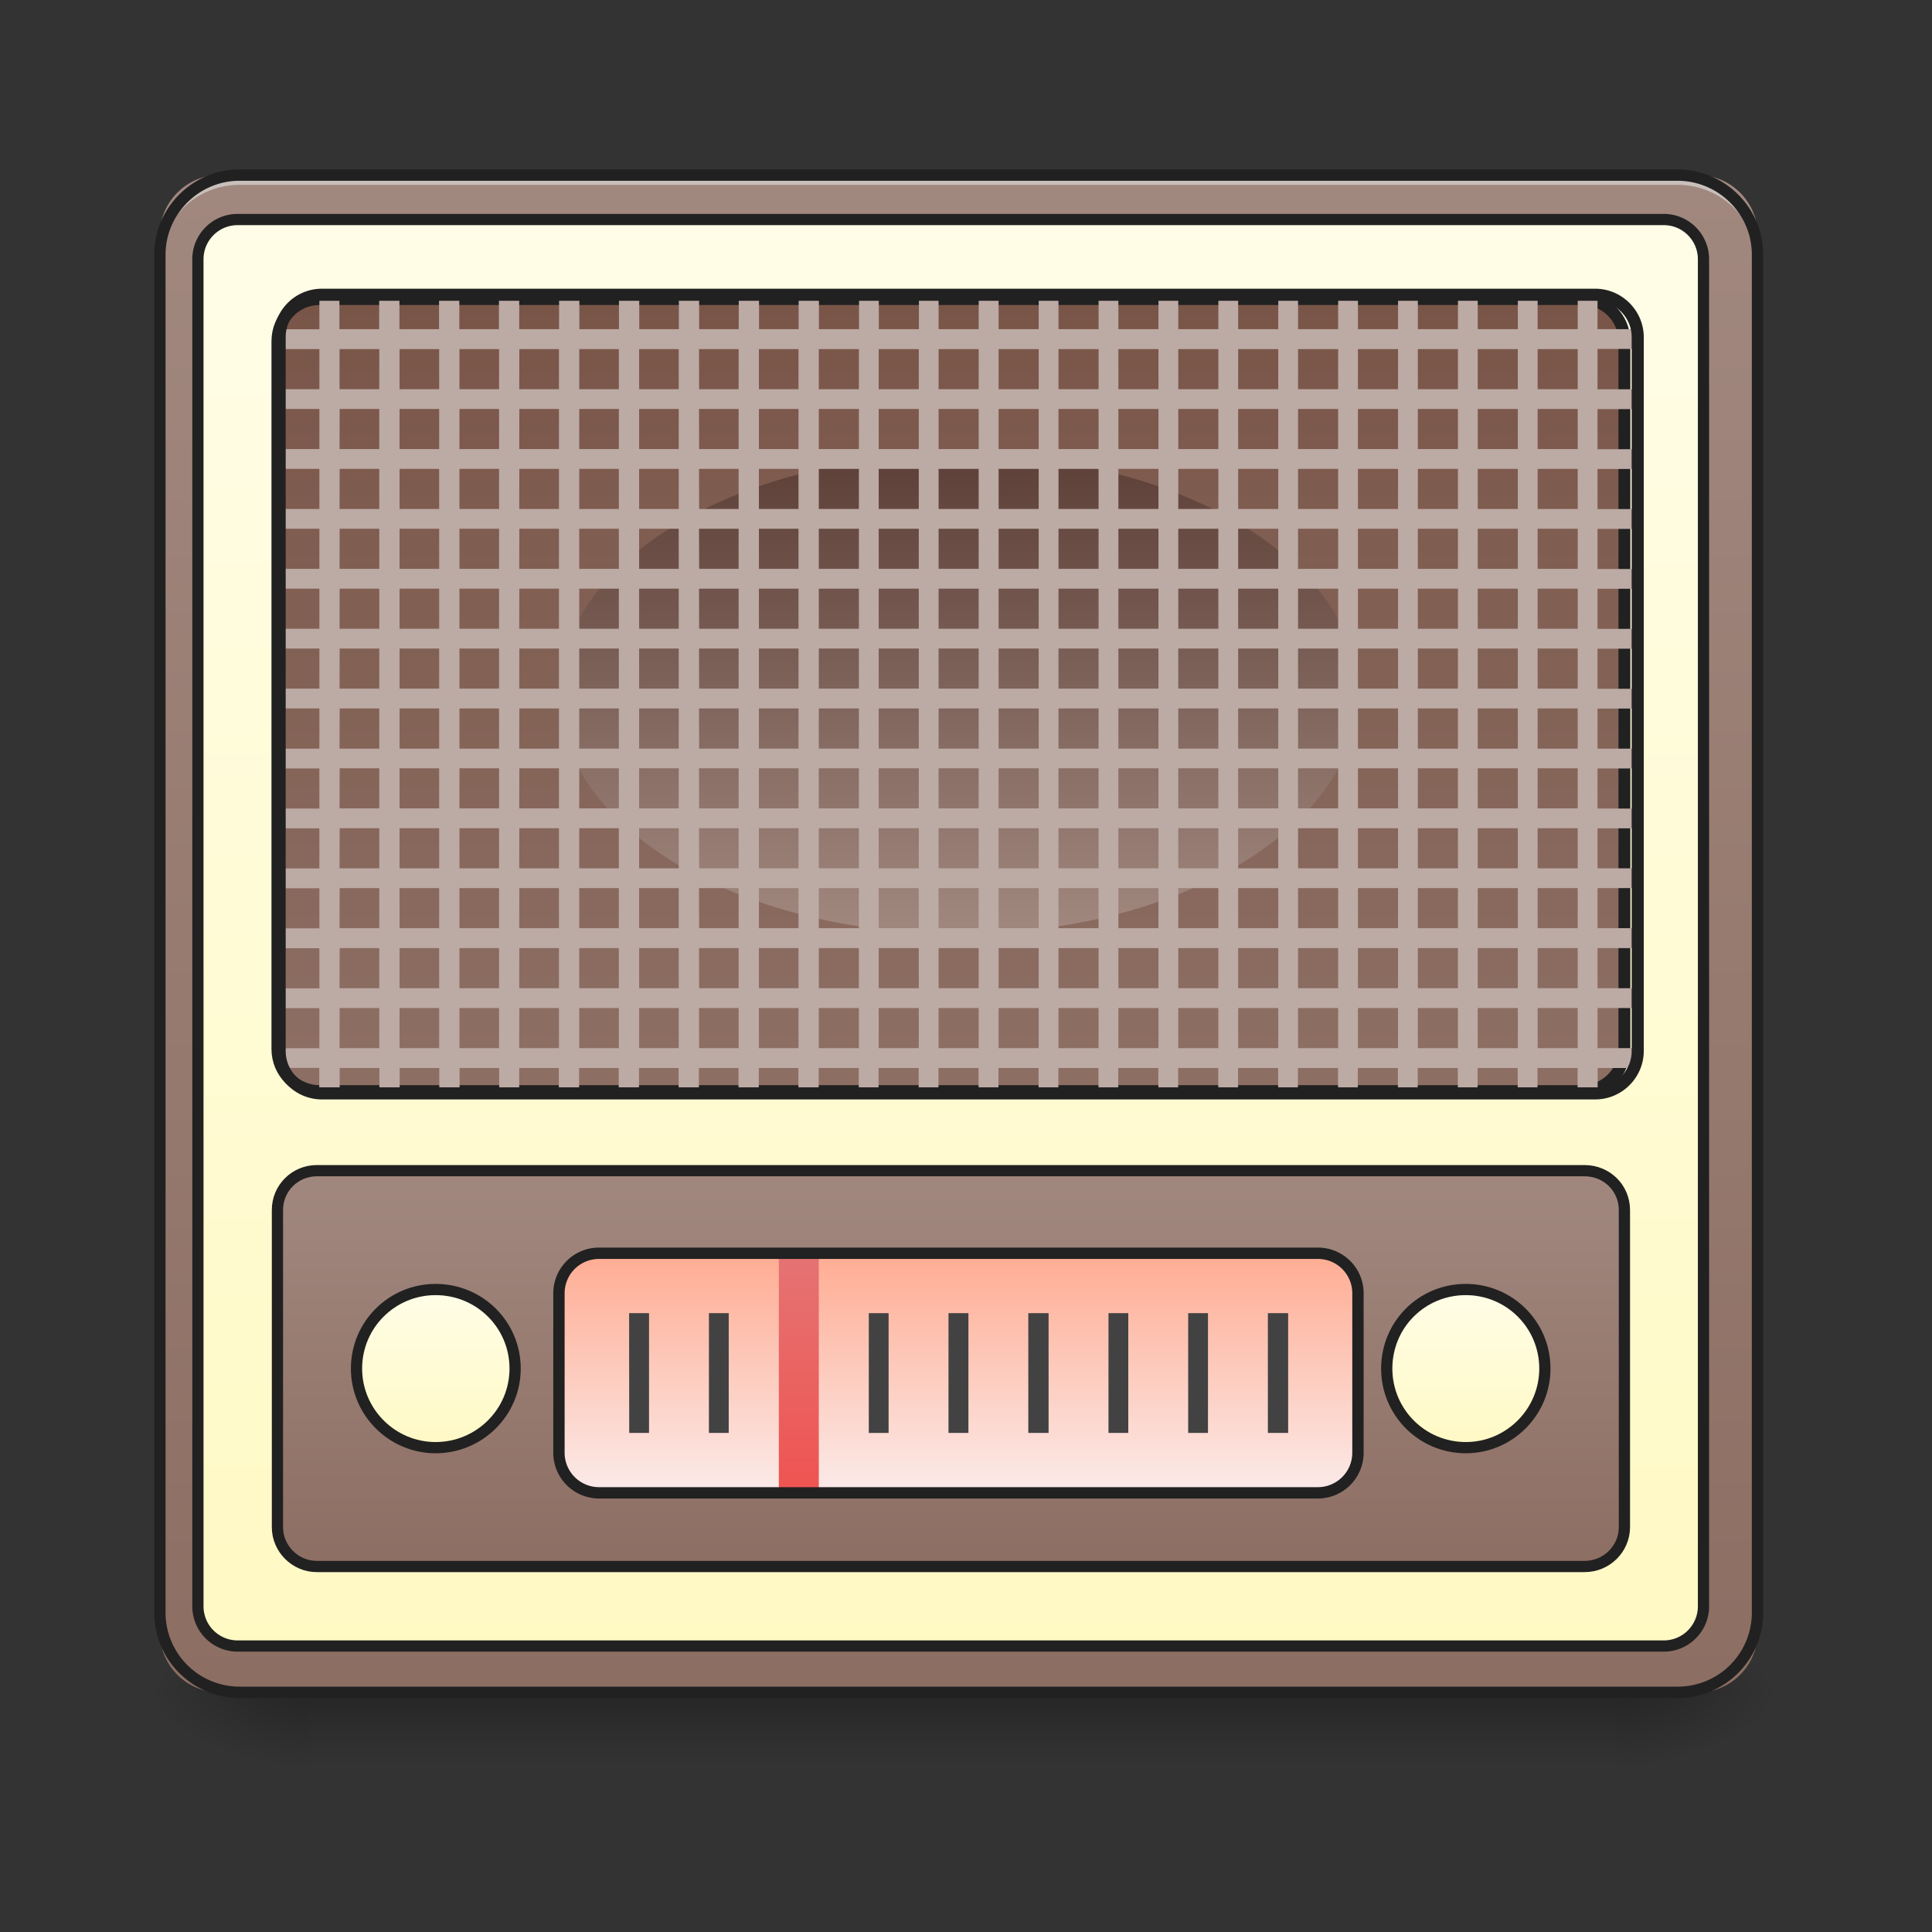 <svg xmlns="http://www.w3.org/2000/svg" width="16pt" height="16pt" viewBox="0 0 16 16"><rect x="0" y="0" width="16" height="16" fill="#333333" stroke="none"/><defs><linearGradient id="a" gradientUnits="userSpaceOnUse" x1="254" y1="233.5" x2="254" y2="254.667" gradientTransform="matrix(.031 0 0 .031 0 6.72)"><stop offset="0" stop-opacity=".275"/><stop offset="1" stop-opacity="0"/></linearGradient><radialGradient id="b" gradientUnits="userSpaceOnUse" cx="450.909" cy="189.579" fx="450.909" fy="189.579" r="21.167" gradientTransform="matrix(0 -.039 -.07 0 26.561 31.798)"><stop offset="0" stop-opacity=".314"/><stop offset=".222" stop-opacity=".275"/><stop offset="1" stop-opacity="0"/></radialGradient><radialGradient id="c" gradientUnits="userSpaceOnUse" cx="450.909" cy="189.579" fx="450.909" fy="189.579" r="21.167" gradientTransform="matrix(0 .039 .07 0 -10.602 -3.764)"><stop offset="0" stop-opacity=".314"/><stop offset=".222" stop-opacity=".275"/><stop offset="1" stop-opacity="0"/></radialGradient><radialGradient id="d" gradientUnits="userSpaceOnUse" cx="450.909" cy="189.579" fx="450.909" fy="189.579" r="21.167" gradientTransform="matrix(0 -.039 .07 0 -10.602 31.798)"><stop offset="0" stop-opacity=".314"/><stop offset=".222" stop-opacity=".275"/><stop offset="1" stop-opacity="0"/></radialGradient><radialGradient id="e" gradientUnits="userSpaceOnUse" cx="450.909" cy="189.579" fx="450.909" fy="189.579" r="21.167" gradientTransform="matrix(0 .039 -.07 0 26.561 -3.764)"><stop offset="0" stop-opacity=".314"/><stop offset=".222" stop-opacity=".275"/><stop offset="1" stop-opacity="0"/></radialGradient><linearGradient id="f" gradientUnits="userSpaceOnUse" x1="254" y1="-168.667" x2="254" y2="233.5" gradientTransform="matrix(.031 0 0 .031 0 6.72)"><stop offset="0" stop-color="#a1887f"/><stop offset="1" stop-color="#8d6e63"/></linearGradient><linearGradient id="g" gradientUnits="userSpaceOnUse" x1="254" y1="-158.083" x2="254" y2="222.917"><stop offset="0" stop-color="#fffde7"/><stop offset="1" stop-color="#fff9c4"/></linearGradient><linearGradient id="h" gradientUnits="userSpaceOnUse" x1="254" y1="64.167" x2="254" y2="-136.917"><stop offset="0" stop-color="#8d6e63"/><stop offset="1" stop-color="#795548"/></linearGradient><linearGradient id="i" gradientUnits="userSpaceOnUse" x1="254" y1="95.917" x2="254" y2="201.75"><stop offset="0" stop-color="#a1887f"/><stop offset="1" stop-color="#8d6e63"/></linearGradient><linearGradient id="j" gradientUnits="userSpaceOnUse" x1="291.042" y1="138.25" x2="291.042" y2="201.75" gradientTransform="matrix(.667 0 0 .667 194.028 35.5)"><stop offset="0" stop-color="#fffde7"/><stop offset="1" stop-color="#fff9c4"/></linearGradient><linearGradient id="k" gradientUnits="userSpaceOnUse" x1="254" y1="138.25" x2="254" y2="201.75" gradientTransform="matrix(.031 0 0 .031 0 6.058)"><stop offset="0" stop-color="#ffab91"/><stop offset="1" stop-color="#fbe9e7"/></linearGradient><linearGradient id="l" gradientUnits="userSpaceOnUse" x1="211.667" y1="201.75" x2="211.667" y2="127.667" gradientTransform="matrix(.031 0 0 .027 0 6.959)"><stop offset="0" stop-color="#ef5350"/><stop offset="1" stop-color="#e57373"/></linearGradient><linearGradient id="m" gradientUnits="userSpaceOnUse" x1="254" y1="-94.583" x2="254" y2="32.417" gradientTransform="matrix(.031 0 0 .031 0 6.72)"><stop offset="0" stop-color="#5d4037"/><stop offset="1" stop-color="#a1887f"/></linearGradient><linearGradient id="n" gradientUnits="userSpaceOnUse" x1="291.042" y1="138.25" x2="291.042" y2="201.75" gradientTransform="matrix(.667 0 0 .667 -81.139 35.5)"><stop offset="0" stop-color="#fffde7"/><stop offset="1" stop-color="#fff9c4"/></linearGradient></defs><path d="M2.563 14.016h10.832v.664H2.563zm0 0" fill="url(#a)"/><path d="M13.395 14.016h1.324v-.66h-1.324zm0 0" fill="url(#b)"/><path d="M2.563 14.016h-1.32v.664h1.32zm0 0" fill="url(#c)"/><path d="M2.563 14.016h-1.32v-.66h1.32zm0 0" fill="url(#d)"/><path d="M13.395 14.016h1.324v.664h-1.324zm0 0" fill="url(#e)"/><path d="M1.82 1.45H14.06c.273 0 .496.222.496.495V13.52a.497.497 0 0 1-.496.496H1.82a.497.497 0 0 1-.496-.496V1.945c0-.273.223-.496.496-.496zm0 0" fill="url(#f)"/><path d="M63.494-158.13h380.964c5.874 0 10.624 4.75 10.624 10.624v359.84c0 5.875-4.75 10.624-10.624 10.624H63.494a10.615 10.615 0 0 1-10.624-10.624v-359.84c0-5.875 4.75-10.624 10.624-10.624zm0 0" transform="matrix(.031 0 0 .031 0 6.72)" fill="url(#g)" stroke-width="3" stroke-linecap="square" stroke-linejoin="round" stroke="#212121"/><path d="M85.367-136.882H422.71c6.124 0 11.249 5 11.249 11.248V63.473c0 6.25-5.125 11.25-11.25 11.25H85.368c-6.25 0-11.25-5-11.25-11.25v-189.107c0-6.249 5-11.248 11.25-11.248zm0 0" transform="matrix(.031 0 0 .031 0 6.72)" fill="url(#h)" stroke-width="3.188" stroke-linecap="square" stroke-linejoin="round" stroke="#212121"/><path d="M1.984 1.45a.657.657 0 0 0-.66.66v.081c0-.367.293-.66.66-.66h11.907a.66.66 0 0 1 .664.66V2.11a.66.66 0 0 0-.664-.66zm0 0" fill="#e6e6e6" fill-opacity=".588"/><path d="M84.617 95.97h338.718c5.874 0 10.624 4.625 10.624 10.5v84.741c0 5.75-4.75 10.5-10.624 10.5H84.617c-5.75 0-10.5-4.75-10.5-10.5V106.47c0-5.874 4.75-10.499 10.5-10.499zm0 0" transform="matrix(.031 0 0 .031 0 6.72)" fill="url(#i)" stroke-width="3" stroke-linecap="square" stroke-linejoin="round" stroke="#212121"/><path d="M391.588 127.717c11.623 0 21.123 9.374 21.123 21.123 0 11.624-9.5 21.123-21.123 21.123-11.75 0-21.123-9.499-21.123-21.123 0-11.749 9.374-21.123 21.123-21.123zm0 0" transform="matrix(.031 0 0 .031 0 6.72)" fill="url(#j)" stroke-width="3" stroke-linecap="round" stroke="#212121"/><path d="M4.96 10.379h5.954c.184 0 .332.148.332.332v1.32a.332.332 0 0 1-.332.332H4.961a.332.332 0 0 1-.332-.332v-1.32c0-.184.148-.332.332-.332zm0 0" fill="url(#k)"/><path d="M7.855 10.875h.165v.992h-.165zm0 0M8.516 10.875h.168v.992h-.168zm0 0M9.18 10.875h.164v.992H9.18zm0 0M9.84 10.875h.164v.992H9.84zm0 0M10.5 10.875h.168v.992H10.5zm0 0M5.21 10.875h.165v.992h-.164zm0 0M5.871 10.875h.164v.992h-.164zm0 0" fill="#424242"/><path d="M6.45 10.379h.331v1.984H6.45zm0 0" fill="url(#l)"/><path d="M7.195 10.875h.164v.992h-.164zm0 0" fill="#424242"/><path d="M4.96 10.379h5.954c.184 0 .332.148.332.332v1.32a.332.332 0 0 1-.332.332H4.961a.332.332 0 0 1-.332-.332v-1.32c0-.184.148-.332.332-.332zm0 0" fill="none" stroke-width=".094" stroke-linecap="square" stroke-linejoin="bevel" stroke="#212121"/><path d="M7.938 3.762c1.828 0 3.308.89 3.308 1.984 0 1.098-1.48 1.988-3.309 1.988-1.824 0-3.308-.89-3.308-1.988 0-1.094 1.484-1.984 3.309-1.984zm0 0" fill="url(#m)"/><path d="M2.668 2.441h-.023v.286H2.32c-.004.02-.004.043-.004.066v.098h.329v.332h-.329v.164h.329v.332h-.329v.164h.329v.332h-.329v.164h.329v.332h-.329v.164h.329v.332h-.329v.164h.329v.332h-.329v.164h.329V6.2h-.329v.164h.329v.332h-.329v.164h.329v.332h-.329v.164h.329v.332h-.329v.165h.329v.332h-.329v.164h.329v.332h-.329v.023c0 .05.008.098.028.14h.3v.212H2.813v-.211h.329v.21h.168v-.21h.328v.21h.168v-.21h.328v.21H4.3v-.21h.328v.21h.168v-.21h.328v.21h.168v-.21h.328v.21h.168v-.21h.328v.21h.168v-.21h.328v.21h.168v-.21h.332v.21h.164v-.21h.332v.21h.164v-.21h.332v.21h.165v-.21h.332v.21h.164v-.21h.332v.21h.164v-.21h.332v.21h.164v-.21h.332v.21h.164v-.21h.332v.21h.164v-.21h.332v.21h.164v-.21h.332v.21h.164v-.21h.332v.21h.164v-.21h.332v.21h.164v-.21h.332v.21H13.231v-.21h.3a.337.337 0 0 0 .031-.14V8.68h-.332v-.332h.332v-.164h-.332v-.332h.332v-.165h-.332v-.332h.332v-.164h-.332V6.86h.332v-.164h-.332v-.332h.332V6.2h-.332v-.332h.332v-.164h-.332v-.332h.332v-.164h-.332v-.332h.332v-.164h-.332v-.332h.332v-.164h-.332v-.332h.332v-.164h-.332v-.332h.332v-.164h-.332V2.89h.332v-.098a.344.344 0 0 0-.007-.066h-.325V2.44H13.066v.286h-.332V2.44h-.164v.286h-.332V2.44h-.164v.286h-.332V2.44h-.164v.286h-.332V2.44h-.164v.286h-.332V2.44h-.164v.286h-.332V2.44h-.164v.286h-.332V2.44h-.164v.286h-.332V2.44h-.164v.286h-.332V2.44h-.164v.286H8.27V2.44h-.165v.286h-.332V2.44H7.61v.286h-.332V2.44h-.164v.286h-.332V2.44h-.168v.286h-.328V2.44h-.168v.286H5.79V2.44h-.168v.286h-.328V2.44h-.168v.286h-.328V2.44h-.168v.286H4.3V2.44h-.168v.286h-.328V2.44h-.168v.286h-.328V2.44H3.14v.286h-.329V2.44zm.144.45h.329v.332h-.329zm.497 0h.328v.332h-.328zm.496 0h.328v.332h-.328zm.496 0h.328v.332H4.3zm.496 0h.328v.332h-.328zm.496 0h.328v.332h-.328zm.496 0h.328v.332H5.79zm.496 0h.328v.332h-.328zm.496 0h.332v.332h-.332zm.496 0h.332v.332h-.332zm.496 0h.332v.332h-.332zm.497 0h.332v.332H8.27zm.496 0h.332v.332h-.332zm.496 0h.332v.332h-.332zm.496 0h.332v.332h-.332zm.496 0h.332v.332h-.332zm.496 0h.332v.332h-.332zm.496 0h.332v.332h-.332zm.496 0h.332v.332h-.332zm.496 0h.332v.332h-.332zm.496 0h.332v.332h-.332zm-9.921.496h.328v.332h-.329zm.496 0h.328v.332h-.328zm.496 0h.328v.332h-.328zm.496 0h.328v.332H4.3zm.496 0h.328v.332h-.328zm.496 0h.328v.332h-.328zm.496 0h.328v.332H5.79zm.496 0h.328v.332h-.328zm.496 0h.332v.332h-.332zm.496 0h.332v.332h-.332zm.496 0h.332v.332h-.332zm.497 0h.332v.332H8.27zm.496 0h.332v.332h-.332zm.496 0h.332v.332h-.332zm.496 0h.332v.332h-.332zm.496 0h.332v.332h-.332zm.496 0h.332v.332h-.332zm.496 0h.332v.332h-.332zm.496 0h.332v.332h-.332zm.496 0h.332v.332h-.332zm.496 0h.332v.332h-.332zm-9.921.496h.328v.332h-.329zm.496 0h.328v.332h-.328zm.496 0h.328v.332h-.328zm.496 0h.328v.332H4.3zm.496 0h.328v.332h-.328zm.496 0h.328v.332h-.328zm.496 0h.328v.332H5.79zm.496 0h.328v.332h-.328zm.496 0h.332v.332h-.332zm.496 0h.332v.332h-.332zm.496 0h.332v.332h-.332zm.497 0h.332v.332H8.27zm.496 0h.332v.332h-.332zm.496 0h.332v.332h-.332zm.496 0h.332v.332h-.332zm.496 0h.332v.332h-.332zm.496 0h.332v.332h-.332zm.496 0h.332v.332h-.332zm.496 0h.332v.332h-.332zm.496 0h.332v.332h-.332zm.496 0h.332v.332h-.332zm-9.921.496h.328v.332h-.329zm.496 0h.328v.332h-.328zm.496 0h.328v.332h-.328zm.496 0h.328v.332H4.3zm.496 0h.328v.332h-.328zm.496 0h.328v.332h-.328zm.496 0h.328v.332H5.79zm.496 0h.328v.332h-.328zm.496 0h.332v.332h-.332zm.496 0h.332v.332h-.332zm.496 0h.332v.332h-.332zm.497 0h.332v.332H8.27zm.496 0h.332v.332h-.332zm.496 0h.332v.332h-.332zm.496 0h.332v.332h-.332zm.496 0h.332v.332h-.332zm.496 0h.332v.332h-.332zm.496 0h.332v.332h-.332zm.496 0h.332v.332h-.332zm.496 0h.332v.332h-.332zm.496 0h.332v.332h-.332zm-9.921.496h.328v.332h-.329zm.496 0h.328v.332h-.328zm.496 0h.328v.332h-.328zm.496 0h.328v.332H4.3zm.496 0h.328v.332h-.328zm.496 0h.328v.332h-.328zm.496 0h.328v.332H5.79zm.496 0h.328v.332h-.328zm.496 0h.332v.332h-.332zm.496 0h.332v.332h-.332zm.496 0h.332v.332h-.332zm.497 0h.332v.332H8.27zm.496 0h.332v.332h-.332zm.496 0h.332v.332h-.332zm.496 0h.332v.332h-.332zm.496 0h.332v.332h-.332zm.496 0h.332v.332h-.332zm.496 0h.332v.332h-.332zm.496 0h.332v.332h-.332zm.496 0h.332v.332h-.332zm.496 0h.332v.332h-.332zm-9.921.496h.328v.332h-.329zm.496 0h.328v.332h-.328zm.496 0h.328v.332h-.328zm.496 0h.328v.332H4.3zm.496 0h.328v.332h-.328zm.496 0h.328v.332h-.328zm.496 0h.328v.332H5.79zm.496 0h.328v.332h-.328zm.496 0h.332v.332h-.332zm.496 0h.332v.332h-.332zm.496 0h.332v.332h-.332zm.497 0h.332v.332H8.27zm.496 0h.332v.332h-.332zm.496 0h.332v.332h-.332zm.496 0h.332v.332h-.332zm.496 0h.332v.332h-.332zm.496 0h.332v.332h-.332zm.496 0h.332v.332h-.332zm.496 0h.332v.332h-.332zm.496 0h.332v.332h-.332zm.496 0h.332v.332h-.332zm-9.921.496h.328V6.2h-.329zm.496 0h.328V6.2h-.328zm.496 0h.328V6.2h-.328zm.496 0h.328V6.2H4.3zm.496 0h.328V6.2h-.328zm.496 0h.328V6.2h-.328zm.496 0h.328V6.2H5.79zm.496 0h.328V6.2h-.328zm.496 0h.332V6.2h-.332zm.496 0h.332V6.2h-.332zm.496 0h.332V6.2h-.332zm.497 0h.332V6.2H8.27zm.496 0h.332V6.2h-.332zm.496 0h.332V6.2h-.332zm.496 0h.332V6.2h-.332zm.496 0h.332V6.2h-.332zm.496 0h.332V6.2h-.332zm.496 0h.332V6.2h-.332zm.496 0h.332V6.2h-.332zm.496 0h.332V6.2h-.332zm.496 0h.332V6.2h-.332zm-9.921.496h.328v.332h-.329zm.496 0h.328v.332h-.328zm.496 0h.328v.332h-.328zm.496 0h.328v.332H4.3zm.496 0h.328v.332h-.328zm.496 0h.328v.332h-.328zm.496 0h.328v.332H5.79zm.496 0h.328v.332h-.328zm.496 0h.332v.332h-.332zm.496 0h.332v.332h-.332zm.496 0h.332v.332h-.332zm.497 0h.332v.332H8.27zm.496 0h.332v.332h-.332zm.496 0h.332v.332h-.332zm.496 0h.332v.332h-.332zm.496 0h.332v.332h-.332zm.496 0h.332v.332h-.332zm.496 0h.332v.332h-.332zm.496 0h.332v.332h-.332zm.496 0h.332v.332h-.332zm.496 0h.332v.332h-.332zm-9.921.496h.328v.332h-.329zm.496 0h.328v.332h-.328zm.496 0h.328v.332h-.328zm.496 0h.328v.332H4.3zm.496 0h.328v.332h-.328zm.496 0h.328v.332h-.328zm.496 0h.328v.332H5.79zm.496 0h.328v.332h-.328zm.496 0h.332v.332h-.332zm.496 0h.332v.332h-.332zm.496 0h.332v.332h-.332zm.497 0h.332v.332H8.27zm.496 0h.332v.332h-.332zm.496 0h.332v.332h-.332zm.496 0h.332v.332h-.332zm.496 0h.332v.332h-.332zm.496 0h.332v.332h-.332zm.496 0h.332v.332h-.332zm.496 0h.332v.332h-.332zm.496 0h.332v.332h-.332zm.496 0h.332v.332h-.332zm-9.921.496h.328v.332h-.329zm.496 0h.328v.332h-.328zm.496 0h.328v.332h-.328zm.496 0h.328v.332H4.3zm.496 0h.328v.332h-.328zm.496 0h.328v.332h-.328zm.496 0h.328v.332H5.79zm.496 0h.328v.332h-.328zm.496 0h.332v.332h-.332zm.496 0h.332v.332h-.332zm.496 0h.332v.332h-.332zm.497 0h.332v.332H8.27zm.496 0h.332v.332h-.332zm.496 0h.332v.332h-.332zm.496 0h.332v.332h-.332zm.496 0h.332v.332h-.332zm.496 0h.332v.332h-.332zm.496 0h.332v.332h-.332zm.496 0h.332v.332h-.332zm.496 0h.332v.332h-.332zm.496 0h.332v.332h-.332zm-9.921.497h.328v.332h-.329zm.496 0h.328v.332h-.328zm.496 0h.328v.332h-.328zm.496 0h.328v.332H4.3zm.496 0h.328v.332h-.328zm.496 0h.328v.332h-.328zm.496 0h.328v.332H5.79zm.496 0h.328v.332h-.328zm.496 0h.332v.332h-.332zm.496 0h.332v.332h-.332zm.496 0h.332v.332h-.332zm.497 0h.332v.332H8.27zm.496 0h.332v.332h-.332zm.496 0h.332v.332h-.332zm.496 0h.332v.332h-.332zm.496 0h.332v.332h-.332zm.496 0h.332v.332h-.332zm.496 0h.332v.332h-.332zm.496 0h.332v.332h-.332zm.496 0h.332v.332h-.332zm.496 0h.332v.332h-.332zm-9.921.496h.328v.332h-.329zm.496 0h.328v.332h-.328zm.496 0h.328v.332h-.328zm.496 0h.328v.332H4.3zm.496 0h.328v.332h-.328zm.496 0h.328v.332h-.328zm.496 0h.328v.332H5.79zm.496 0h.328v.332h-.328zm.496 0h.332v.332h-.332zm.496 0h.332v.332h-.332zm.496 0h.332v.332h-.332zm.497 0h.332v.332H8.27zm.496 0h.332v.332h-.332zm.496 0h.332v.332h-.332zm.496 0h.332v.332h-.332zm.496 0h.332v.332h-.332zm.496 0h.332v.332h-.332zm.496 0h.332v.332h-.332zm.496 0h.332v.332h-.332zm.496 0h.332v.332h-.332zm.496 0h.332v.332h-.332zm0 0" fill="#bcaaa4"/><path d="M1.984 1.45h11.907c.367 0 .664.296.664.66v11.245a.66.66 0 0 1-.664.66H1.984a.66.66 0 0 1-.66-.66V2.11c0-.363.297-.66.66-.66zm0 0" fill="none" stroke-width=".094" stroke-linecap="square" stroke-linejoin="bevel" stroke="#212121"/><path d="M116.364 127.717c11.749 0 21.248 9.374 21.248 21.123 0 11.624-9.5 21.123-21.248 21.123-11.624 0-21.123-9.499-21.123-21.123 0-11.749 9.499-21.123 21.123-21.123zm0 0" transform="matrix(.031 0 0 .031 0 6.72)" fill="url(#n)" stroke-width="3" stroke-linecap="round" stroke="#212121"/><path d="M2.668 2.441h10.543c.191 0 .352.157.352.352v5.91c0 .195-.16.352-.352.352H2.668a.35.35 0 0 1-.352-.352v-5.91a.35.35 0 0 1 .352-.352zm0 0" fill="none" stroke-width=".1" stroke-linecap="square" stroke-linejoin="round" stroke="#212121"/></svg>